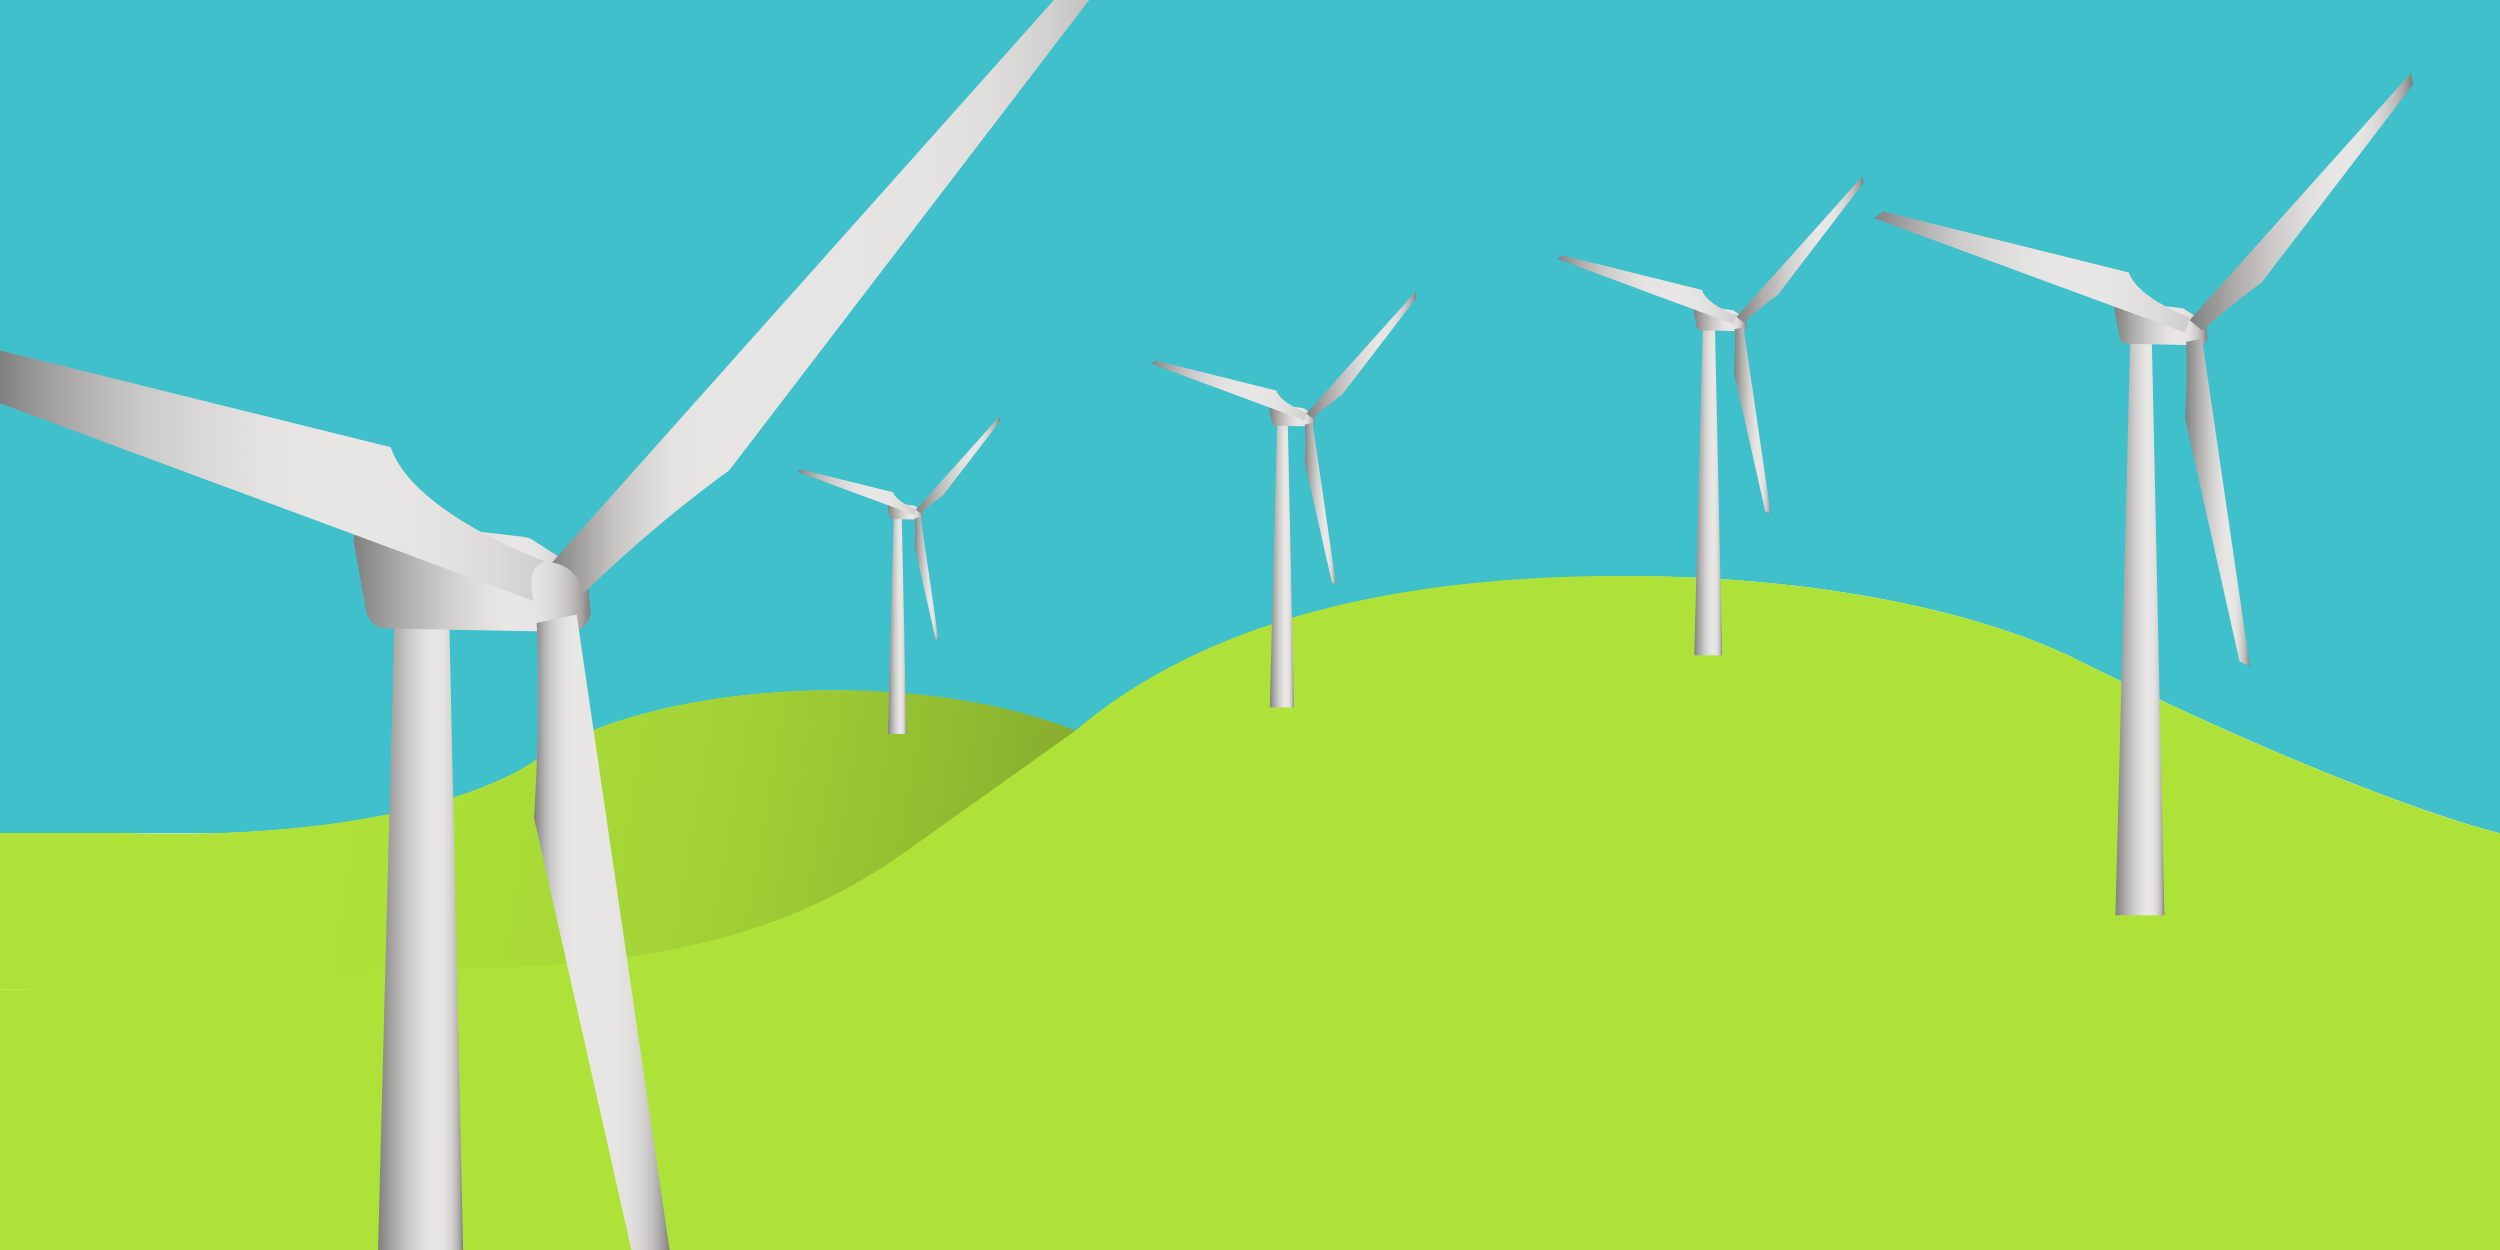 <svg id="Layer_1" data-name="Layer 1" xmlns="http://www.w3.org/2000/svg" xmlns:xlink="http://www.w3.org/1999/xlink" viewBox="0 0 240 120"><defs><style>.cls-1{fill:#40c0cb;}.cls-2{fill:url(#linear-gradient);}.cls-3{fill:#aee239;}.cls-4{fill:url(#linear-gradient-2);}.cls-5{fill:url(#linear-gradient-3);}.cls-6{fill:url(#linear-gradient-4);}.cls-7{fill:url(#linear-gradient-5);}.cls-8{fill:url(#linear-gradient-6);}.cls-9{fill:url(#linear-gradient-7);}.cls-10{fill:url(#linear-gradient-8);}.cls-11{fill:url(#linear-gradient-9);}.cls-12{fill:url(#linear-gradient-10);}.cls-13{fill:url(#linear-gradient-11);}.cls-14{fill:url(#linear-gradient-12);}.cls-15{fill:url(#linear-gradient-13);}.cls-16{fill:url(#linear-gradient-14);}.cls-17{fill:url(#linear-gradient-15);}.cls-18{fill:url(#linear-gradient-16);}.cls-19{fill:url(#linear-gradient-17);}.cls-20{fill:url(#linear-gradient-18);}.cls-21{fill:url(#linear-gradient-19);}.cls-22{fill:url(#linear-gradient-20);}.cls-23{fill:url(#linear-gradient-21);}.cls-24{fill:url(#linear-gradient-22);}.cls-25{fill:url(#linear-gradient-23);}.cls-26{fill:url(#linear-gradient-24);}.cls-27{fill:url(#linear-gradient-25);}.cls-28{fill:url(#linear-gradient-26);}.cls-29{fill:url(#linear-gradient-27);}.cls-30{fill:url(#linear-gradient-28);}.cls-31{fill:url(#linear-gradient-29);}.cls-32{fill:url(#linear-gradient-30);}.cls-33{fill:url(#linear-gradient-31);}.cls-34{fill:url(#linear-gradient-32);}</style><linearGradient id="linear-gradient" x1="31.45" y1="78.53" x2="155.17" y2="99.94" gradientUnits="userSpaceOnUse"><stop offset="0" stop-color="#aee239"/><stop offset="0.14" stop-color="#abdd38"/><stop offset="0.31" stop-color="#a1d035"/><stop offset="0.48" stop-color="#90b930"/><stop offset="0.66" stop-color="#79992a"/><stop offset="0.84" stop-color="#5b7021"/><stop offset="1" stop-color="#3d4719"/></linearGradient><linearGradient id="linear-gradient-2" x1="203.08" y1="60.38" x2="207.78" y2="60.38" gradientUnits="userSpaceOnUse"><stop offset="0" stop-color="gray"/><stop offset="0.2" stop-color="#adacab"/><stop offset="0.38" stop-color="#cecccb"/><stop offset="0.54" stop-color="#e2e0de"/><stop offset="0.64" stop-color="#e9e7e5"/><stop offset="0.76" stop-color="#e7e5e3"/><stop offset="0.82" stop-color="#dfdddb"/><stop offset="0.87" stop-color="#d1d0ce"/><stop offset="0.92" stop-color="#bebdbc"/><stop offset="0.96" stop-color="#a5a4a3"/><stop offset="0.99" stop-color="#878686"/><stop offset="1" stop-color="gray"/></linearGradient><linearGradient id="linear-gradient-3" x1="202.98" y1="31.03" x2="211.91" y2="31.03" xlink:href="#linear-gradient-2"/><linearGradient id="linear-gradient-4" x1="209.77" y1="48.27" x2="215.99" y2="48.27" xlink:href="#linear-gradient-2"/><linearGradient id="linear-gradient-5" x1="179.89" y1="26.17" x2="210.22" y2="26.17" gradientUnits="userSpaceOnUse"><stop offset="0" stop-color="gray"/><stop offset="0.06" stop-color="#979696"/><stop offset="0.16" stop-color="#b4b3b2"/><stop offset="0.26" stop-color="#cccac9"/><stop offset="0.38" stop-color="#dcdad9"/><stop offset="0.5" stop-color="#e6e4e2"/><stop offset="0.66" stop-color="#e9e7e5"/><stop offset="0.79" stop-color="#e6e4e2"/><stop offset="0.91" stop-color="#dbdad9"/><stop offset="1" stop-color="#ccc"/></linearGradient><linearGradient id="linear-gradient-6" x1="210.2" y1="19.35" x2="231.66" y2="19.35" xlink:href="#linear-gradient-2"/><linearGradient id="linear-gradient-7" x1="162.65" y1="47.28" x2="165.33" y2="47.28" xlink:href="#linear-gradient-2"/><linearGradient id="linear-gradient-8" x1="162.6" y1="30.59" x2="167.67" y2="30.59" xlink:href="#linear-gradient-2"/><linearGradient id="linear-gradient-9" x1="166.46" y1="40.39" x2="170" y2="40.39" xlink:href="#linear-gradient-2"/><linearGradient id="linear-gradient-10" x1="149.46" y1="27.82" x2="166.71" y2="27.82" xlink:href="#linear-gradient-5"/><linearGradient id="linear-gradient-11" x1="166.7" y1="23.94" x2="178.91" y2="23.94" xlink:href="#linear-gradient-2"/><linearGradient id="linear-gradient-12" x1="121.9" y1="54.36" x2="124.22" y2="54.36" xlink:href="#linear-gradient-2"/><linearGradient id="linear-gradient-13" x1="121.85" y1="39.88" x2="126.26" y2="39.88" xlink:href="#linear-gradient-2"/><linearGradient id="linear-gradient-14" x1="125.2" y1="48.38" x2="128.27" y2="48.38" xlink:href="#linear-gradient-2"/><linearGradient id="linear-gradient-15" x1="110.46" y1="37.48" x2="125.42" y2="37.48" xlink:href="#linear-gradient-5"/><linearGradient id="linear-gradient-16" x1="125.41" y1="34.12" x2="136" y2="34.12" xlink:href="#linear-gradient-2"/><linearGradient id="linear-gradient-17" x1="85.25" y1="60.12" x2="87.02" y2="60.12" xlink:href="#linear-gradient-2"/><linearGradient id="linear-gradient-18" x1="85.22" y1="49.08" x2="88.57" y2="49.08" xlink:href="#linear-gradient-2"/><linearGradient id="linear-gradient-19" x1="87.77" y1="55.56" x2="90.11" y2="55.56" xlink:href="#linear-gradient-2"/><linearGradient id="linear-gradient-20" x1="76.53" y1="47.25" x2="87.94" y2="47.25" xlink:href="#linear-gradient-5"/><linearGradient id="linear-gradient-21" x1="87.93" y1="44.68" x2="96.01" y2="44.68" xlink:href="#linear-gradient-2"/><linearGradient id="linear-gradient-22" x1="44.46" y1="120" x2="44.46" y2="120" xlink:href="#linear-gradient-2"/><linearGradient id="linear-gradient-23" x1="36.29" y1="90" x2="44.46" y2="90" xlink:href="#linear-gradient-2"/><linearGradient id="linear-gradient-24" x1="36.29" y1="120" x2="36.29" y2="120" xlink:href="#linear-gradient-2"/><linearGradient id="linear-gradient-25" x1="33.98" y1="55.26" x2="56.71" y2="55.26" xlink:href="#linear-gradient-2"/><linearGradient id="linear-gradient-26" x1="51.26" y1="89.5" x2="64.28" y2="89.5" gradientUnits="userSpaceOnUse"><stop offset="0" stop-color="gray"/><stop offset="0.02" stop-color="#8e8d8d"/><stop offset="0.07" stop-color="#aeaead"/><stop offset="0.12" stop-color="#c8c7c5"/><stop offset="0.18" stop-color="#dbd9d7"/><stop offset="0.24" stop-color="#e5e4e2"/><stop offset="0.3" stop-color="#e9e7e5"/><stop offset="0.61" stop-color="#e7e5e3"/><stop offset="0.72" stop-color="#e0dfdd"/><stop offset="0.8" stop-color="#d5d3d1"/><stop offset="0.87" stop-color="#c4c2c1"/><stop offset="0.92" stop-color="#aeadac"/><stop offset="0.97" stop-color="#939392"/><stop offset="1" stop-color="gray"/></linearGradient><linearGradient id="linear-gradient-27" x1="64.28" y1="120" x2="64.28" y2="120" xlink:href="#linear-gradient-26"/><linearGradient id="linear-gradient-28" x1="60.62" y1="120" x2="60.62" y2="120" xlink:href="#linear-gradient-26"/><linearGradient id="linear-gradient-29" x1="0" y1="33.64" x2="0" y2="33.64" xlink:href="#linear-gradient-5"/><linearGradient id="linear-gradient-30" x1="0" y1="45.66" x2="52.41" y2="45.66" xlink:href="#linear-gradient-5"/><linearGradient id="linear-gradient-31" x1="0" y1="38.72" x2="0" y2="38.72" xlink:href="#linear-gradient-5"/><linearGradient id="linear-gradient-32" x1="53" y1="28.5" x2="113.03" y2="28.5" gradientUnits="userSpaceOnUse"><stop offset="0" stop-color="gray"/><stop offset="0.01" stop-color="#8a8a8a"/><stop offset="0.06" stop-color="#acabaa"/><stop offset="0.1" stop-color="#c6c5c4"/><stop offset="0.15" stop-color="#d9d7d6"/><stop offset="0.19" stop-color="#e4e2e0"/><stop offset="0.25" stop-color="#e8e6e4"/><stop offset="0.58" stop-color="#e6e4e2"/><stop offset="0.7" stop-color="#dfdedc"/><stop offset="0.79" stop-color="#d4d2d0"/><stop offset="0.86" stop-color="#c3c1c0"/><stop offset="0.92" stop-color="#adacab"/><stop offset="0.97" stop-color="#929291"/><stop offset="1" stop-color="gray"/></linearGradient></defs><title>uw-logo1</title><path class="cls-1" d="M0,43.55V80H20.94c19-.62,27.56-5.1,30-6.65h0a7.91,7.91,0,0,0,.74-.52h0c5.89-3.92,16.42-6.53,28.43-6.53,9,0,11.89,3.35,17.9,5.73l5,7c6.26-8.55,27.7-23.72,52.85-23.72,15.39,0,29.29,2.35,39.2,6.14,1.24.48,2.42,1,3.53,1.49h0l1.85.92C227.39,77.1,240,80,240,80V0H0" transform="translate(0 0)"/><path class="cls-2" d="M80.09,66.26c-12,0-22.54,2.61-28.42,6.53h0a7.91,7.91,0,0,1-.74.52h0c-2.43,1.55-11,6-30,6.66-2.77.09-5.75.09-9,0H0V95c13.39,0,28.91,0,44.39-.18,23.42-.23,39.14-8,48.4-14.81a50.58,50.58,0,0,0,10.46-9.87C97.25,67.72,89.08,66.26,80.09,66.26Z" transform="translate(0 0)"/><path class="cls-3" d="M88,81c-9.27,6.78-20.58,11.77-44,12-15.48.15-30.61,2-44,2v25H240V80s-12.61-2.87-39.55-16.15l-1.85-.92h0c-1.11-.52-2.29-1-3.53-1.49-9.91-3.79-23.81-6.15-39.2-6.15C130.7,55.25,114,61,103.28,70.11Z" transform="translate(0 0)"/><polygon class="cls-4" points="207.78 87.87 203.08 87.87 204.5 32.9 206.58 32.9 207.78 87.87"/><path class="cls-5" d="M211.1,33.15,204.22,33a.8.8,0,0,1-.77-.66L203,29.86a.79.79,0,0,1,.88-.94l5.53.66a.73.73,0,0,1,.34.12l1.7,1.1a.77.77,0,0,1,.36.59l.1.88A.8.8,0,0,1,211.1,33.15Z" transform="translate(0 0)"/><path class="cls-6" d="M216,64,211.38,32.5l-1.5.32a72,72,0,0,1-.11,7.35L215,63.5Z" transform="translate(0 0)"/><path class="cls-7" d="M179.89,20.94l29.89,11,.44-1.47s-5-1.8-5.85-4.31l-23.56-5.85Z" transform="translate(0 0)"/><path class="cls-8" d="M231.46,7,210.2,30.74l1.21,1s2.68-2.44,5.71-4.63l14.54-19Z" transform="translate(0 0)"/><polygon class="cls-9" points="165.33 62.91 162.65 62.91 163.46 31.65 164.64 31.65 165.33 62.91"/><path class="cls-10" d="M167.21,31.79l-3.91-.07a.46.46,0,0,1-.44-.37l-.26-1.43a.47.47,0,0,1,.51-.54l3.14.38a.4.4,0,0,1,.19.07l1,.62a.45.45,0,0,1,.21.34l0,.5A.45.45,0,0,1,167.21,31.79Z" transform="translate(0 0)"/><path class="cls-11" d="M170,49.36l-2.63-17.94-.85.18a41.69,41.69,0,0,1-.06,4.18l3,13.28Z" transform="translate(0 0)"/><path class="cls-12" d="M149.46,24.84l17,6.29.25-.84s-2.85-1-3.32-2.45L150,24.51Z" transform="translate(0 0)"/><path class="cls-13" d="M178.8,16.92l-12.1,13.5.69.54a40.08,40.08,0,0,1,3.25-2.63l8.27-10.8Z" transform="translate(0 0)"/><polygon class="cls-14" points="124.22 67.91 121.9 67.91 122.6 40.8 123.63 40.8 124.22 67.91"/><path class="cls-15" d="M125.85,40.93l-3.39-.06a.41.41,0,0,1-.38-.33l-.22-1.24a.39.39,0,0,1,.43-.46l2.73.32a.49.49,0,0,1,.17.06l.84.54a.42.42,0,0,1,.18.29l0,.44A.39.39,0,0,1,125.85,40.93Z" transform="translate(0 0)"/><path class="cls-16" d="M128.27,56.16,126,40.61l-.74.15a35.93,35.93,0,0,1,0,3.63l2.6,11.51Z" transform="translate(0 0)"/><path class="cls-17" d="M110.46,34.9l14.74,5.45.22-.73s-2.47-.89-2.88-2.12l-11.62-2.89Z" transform="translate(0 0)"/><path class="cls-18" d="M135.9,28l-10.49,11.7.6.47s1.32-1.2,2.82-2.28L136,28.56Z" transform="translate(0 0)"/><polygon class="cls-19" points="87.02 70.46 85.25 70.46 85.79 49.78 86.57 49.78 87.02 70.46"/><path class="cls-20" d="M88.27,49.88l-2.59-.05a.31.31,0,0,1-.29-.25l-.17-.95a.3.3,0,0,1,.33-.35l2.08.25a.29.29,0,0,1,.13,0l.64.41a.3.3,0,0,1,.14.22l0,.33A.31.31,0,0,1,88.27,49.88Z" transform="translate(0 0)"/><path class="cls-21" d="M90.11,61.49,88.37,49.63l-.56.12a27.27,27.27,0,0,1,0,2.76l2,8.78Z" transform="translate(0 0)"/><path class="cls-22" d="M76.53,45.28l11.24,4.15.17-.55s-1.89-.68-2.2-1.62l-8.87-2.2Z" transform="translate(0 0)"/><path class="cls-23" d="M95.93,40l-8,8.93.45.36s1-.92,2.15-1.75L96,40.44Z" transform="translate(0 0)"/><path class="cls-24" d="M44.46,120" transform="translate(0 0)"/><polyline class="cls-25" points="36.29 120 37.85 60 43.14 60 44.46 120"/><path class="cls-26" d="M36.29,120" transform="translate(0 0)"/><path class="cls-27" d="M54.64,60.66l-17.49-.32a2,2,0,0,1-2-1.67L34,52.26a2,2,0,0,1,2.24-2.39l14.08,1.68a2.17,2.17,0,0,1,.86.31l4.34,2.8a2,2,0,0,1,.93,1.5l.23,2.25A2,2,0,0,1,54.64,60.66Z" transform="translate(0 0)"/><path class="cls-28" d="M64.28,120,55.36,59l-3.83.8a184.13,184.13,0,0,1-.27,18.72L60.62,120" transform="translate(0 0)"/><path class="cls-29" d="M64.28,120" transform="translate(0 0)"/><path class="cls-30" d="M60.62,120" transform="translate(0 0)"/><path class="cls-31" d="M0,33.64" transform="translate(0 0)"/><path class="cls-32" d="M0,38.72l51.28,19A4.72,4.72,0,0,1,51,56c0-2,1.41-2.07,1.41-2.07s-12.77-4.59-14.9-11L0,33.64" transform="translate(0 0)"/><path class="cls-33" d="M0,38.72" transform="translate(0 0)"/><path class="cls-34" d="M101.18,0,53,54a3.54,3.54,0,0,1,3,3A125.1,125.1,0,0,1,70,45.16L104.56,0" transform="translate(0 0)"/></svg>